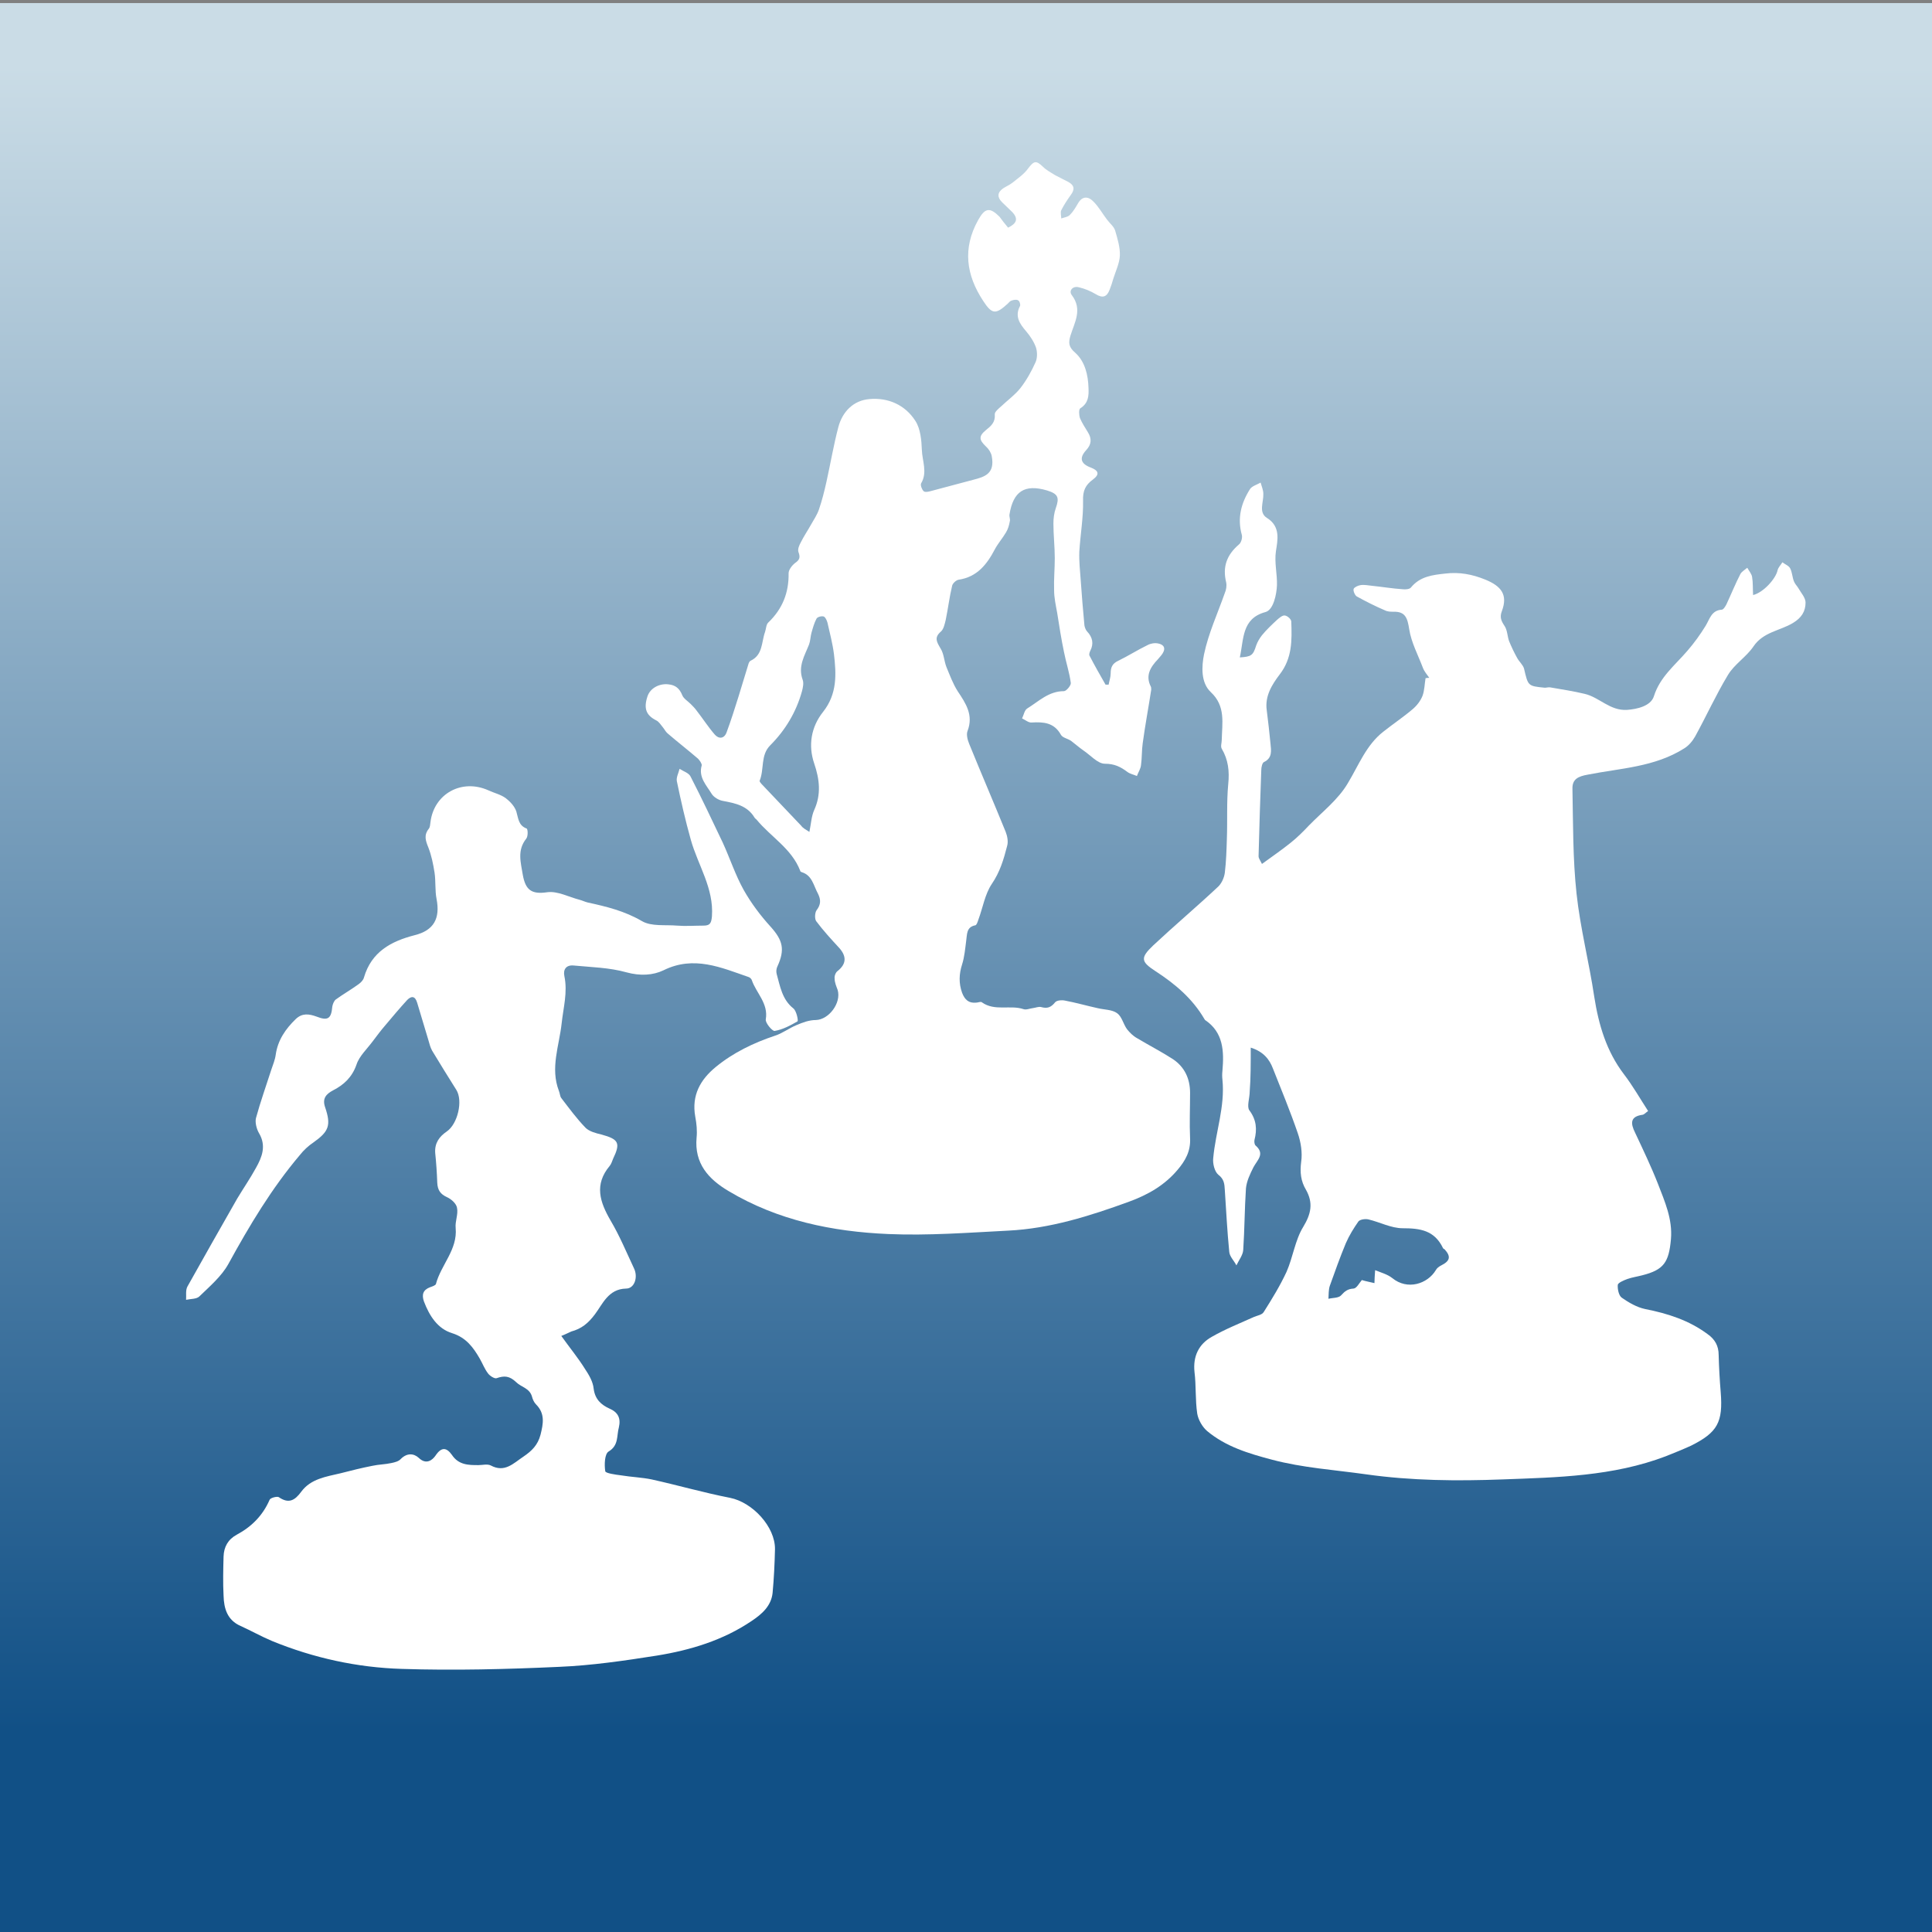 <?xml version="1.0" encoding="utf-8"?>
<!-- Generator: Adobe Illustrator 25.3.1, SVG Export Plug-In . SVG Version: 6.00 Build 0)  -->
<svg version="1.1" id="Слой_1" xmlns="http://www.w3.org/2000/svg" xmlns:xlink="http://www.w3.org/1999/xlink" x="0px" y="0px"
	 viewBox="0 0 566.9 566.9" style="enable-background:new 0 0 566.9 566.9;" xml:space="preserve">
<rect x="0" y="0" width="566.9" height="566.9" fill="#808080" stroke="none"/>
<style type="text/css">
	.st0{fill:url(#SVGID_1_);}
	.st1{fill:#FFFFFF;}
</style>
<linearGradient id="SVGID_1_" gradientUnits="userSpaceOnUse" x1="283.5" y1="567.855" x2="283.5" y2="0.925">
	<stop  offset="0.106" style="stop-color:#115086"/>
	<stop  offset="0.967" style="stop-color:#CADCE6"/>
</linearGradient>
<rect x="0" y="0.9" class="st0" width="566.9" height="566.9"/>
<g>
	<path class="st1" d="M367,307.4c3.8,1.2,5.5,3.5,6.5,6.1c2.5,6.3,5.1,12.6,7.3,19c0.9,2.6,1.4,5.7,1,8.4c-0.4,3.1-0.1,5.7,1.4,8.2
		c2.2,3.9,1.5,7.1-0.8,10.9c-2.4,3.9-3,8.9-4.9,13.2c-1.9,4.1-4.3,8-6.7,11.8c-0.5,0.8-1.8,1-2.8,1.4c-4.2,1.9-8.5,3.6-12.5,5.9
		c-3.7,2.1-5.5,5.6-5,10.3c0.5,4,0.2,8.2,0.8,12.2c0.3,1.8,1.5,3.9,2.9,5.1c5.5,4.6,12.2,6.6,19,8.4c9,2.4,18.4,3,27.6,4.3
		c13.4,1.9,26.8,2,40.1,1.5c16.1-0.6,32.4-0.9,47.9-6.8c2.5-1,5-2,7.4-3.1c7.8-3.9,9.4-6.9,8.7-15.7c-0.3-3.6-0.5-7.2-0.6-10.9
		c0-2.7-1.1-4.6-3.2-6.1c-5.5-4.1-11.8-6.1-18.4-7.4c-2.4-0.5-4.8-1.9-6.8-3.3c-0.9-0.6-1.3-2.5-1.2-3.8c0.1-0.6,1.7-1.3,2.8-1.7
		c1.4-0.5,2.9-0.7,4.4-1.1c6.3-1.6,7.8-3.8,8.4-10.6c0.5-5.9-1.8-11-3.8-16.2c-2-5.1-4.4-10.1-6.7-15c-1.4-2.8-1.5-4.8,2.2-5.3
		c0.5-0.1,1-0.7,1.6-1.1c-2.4-3.7-4.5-7.4-7.1-10.8c-5.1-6.7-7.4-14.4-8.7-22.7c-1.5-10.1-4.1-20.1-5.2-30.3
		c-1.1-10.2-1-20.4-1.2-30.7c-0.1-2.9,1.7-3.7,4.5-4.2c9.6-1.9,19.6-2.2,28.3-7.7c1.3-0.8,2.4-2.1,3.2-3.5c3.3-6,6.1-12.2,9.6-18
		c1.9-3.2,5.4-5.3,7.5-8.4c2.9-4.3,7.8-4.6,11.6-6.9c2.5-1.5,3.7-3.4,3.7-6c0-1.4-1.3-2.8-2.1-4.2c-0.4-0.7-1-1.2-1.3-2
		c-0.5-1.2-0.5-2.6-1.1-3.8c-0.4-0.8-1.5-1.2-2.3-1.8c-0.5,0.8-1.2,1.5-1.4,2.3c-0.5,2.5-4.2,6.6-7.2,7.3c-0.1-1.9,0-3.7-0.3-5.4
		c-0.2-0.9-0.9-1.7-1.4-2.6c-0.7,0.6-1.6,1.1-2,1.8c-1.5,2.9-2.7,5.9-4.1,8.9c-0.3,0.6-0.9,1.6-1.4,1.6c-3,0.2-3.5,2.7-4.7,4.7
		c-1.6,2.6-3.4,5.1-5.4,7.4c-3.6,4.2-8,7.6-9.8,13.3c-0.9,2.9-5,3.8-7.9,4c-5,0.3-8.1-3.7-12.4-4.7c-3.3-0.8-6.7-1.3-10.1-1.9
		c-0.5-0.1-1.1,0.1-1.6,0.1c-5-0.5-4.9-0.5-6.1-5.6c-0.3-1.1-1.4-2-2-3.1c-0.9-1.6-1.7-3.3-2.4-5c-0.5-1.4-0.5-3.2-1.3-4.4
		c-1-1.5-1.5-2.6-0.8-4.4c1.8-4.8-0.2-7.3-4.8-9.2c-3.9-1.6-7.7-2.3-11.8-1.8c-3.7,0.4-7.4,0.8-10.1,4.1c-0.4,0.5-1.6,0.6-2.4,0.5
		c-3-0.2-6-0.7-8.9-1c-1.2-0.1-2.4-0.4-3.5-0.2c-0.7,0.1-1.8,0.6-2,1.1c-0.2,0.6,0.4,1.9,0.9,2.2c2.7,1.5,5.5,2.9,8.3,4.1
		c0.8,0.4,1.7,0.4,2.5,0.4c3.5-0.1,4.1,1.9,4.6,5.1c0.6,3.9,2.6,7.6,4,11.3c0.4,1.1,1.2,2,1.9,3c-0.4,0-0.7,0-1.1,0.1
		c-0.3,1.8-0.3,3.6-0.9,5.2c-0.6,1.5-1.7,2.9-2.9,3.9c-2.7,2.3-5.7,4.3-8.6,6.6c-5,3.9-7.2,9.8-10.4,15.1
		c-2.8,4.8-7.5,8.4-11.4,12.4c-1.7,1.8-3.5,3.6-5.4,5.1c-2.6,2.1-5.4,4-8.4,6.2c-0.6-1.2-1-1.7-1-2.2c0.2-8.5,0.5-17,0.8-25.4
		c0-0.8,0.3-2.1,0.8-2.3c2.5-1.2,2.1-3.4,1.9-5.4c-0.3-3.3-0.7-6.5-1.1-9.8c-0.6-4.2,1.6-7.6,3.8-10.5c3.7-4.8,3.6-10,3.4-15.5
		c0-0.7-1.1-1.7-1.9-1.8c-0.7-0.1-1.6,0.7-2.3,1.3c-1.5,1.4-3.1,2.9-4.4,4.5c-0.7,0.9-1.3,1.9-1.7,3c-0.9,2.9-1.4,3.3-4.8,3.5
		c1.2-5.3,0.5-11.4,7.5-13.3c2.4-0.6,3.3-5.3,3.4-7.9c0.1-3.3-0.8-6.6-0.3-10c0.5-3.2,1.4-7.2-2.6-9.7c-2.6-1.6-1-4.6-1.1-7.1
		c0-1.1-0.5-2.2-0.8-3.3c-1,0.6-2.5,1-3.1,1.9c-2.6,4.1-3.8,8.5-2.4,13.5c0.2,0.8-0.2,2.3-0.9,2.8c-3.6,3.1-4.8,6.6-3.7,11.1
		c0.2,1,0,2.2-0.4,3.1c-2.1,6-4.8,11.8-6.1,18c-0.7,3.5-1,8.3,2,11.1c4.4,4.1,3.3,9.1,3.2,14c0,0.9-0.4,1.9,0,2.6
		c1.9,3.2,2.3,6.6,1.9,10.4c-0.5,5.3-0.2,10.7-0.4,16.1c-0.1,3.3-0.2,6.6-0.6,9.9c-0.2,1.5-1,3.3-2.2,4.3
		c-6.2,5.8-12.6,11.2-18.8,17c-3.9,3.7-3.6,4.8,0.7,7.6c5.7,3.7,10.8,8,14.3,14c0.1,0.1,0.1,0.2,0.2,0.3c5.4,3.6,5.6,9.2,5.1,14.9
		c-0.1,0.9-0.1,1.8,0,2.6c0.8,7.9-2,15.3-2.7,23c-0.2,1.6,0.4,4,1.5,4.9c1.7,1.3,1.8,2.7,1.9,4.5c0.4,6,0.7,12.1,1.3,18.1
		c0.1,1.4,1.4,2.6,2.1,4c0.7-1.5,1.9-3,2-4.5c0.4-6,0.4-12.1,0.8-18.1c0.2-2.1,1.2-4.2,2.2-6.2c1.1-2.1,3.5-3.9,0.6-6.4
		c-0.3-0.3-0.4-1.1-0.3-1.6c0.8-3.1,0.6-5.9-1.5-8.7c-0.8-1.1,0.1-3.6,0.1-5.5C367,316.4,367,312.3,367,307.4z M399.6,375.6
		c-0.7,0.8-1.5,2.4-2.4,2.5c-1.8,0.1-2.6,0.8-3.7,2c-0.7,0.8-2.5,0.7-3.7,1c0.1-1.3,0-2.6,0.4-3.8c1.5-4.2,3-8.4,4.7-12.5
		c1-2.3,2.3-4.4,3.7-6.4c0.5-0.6,2-0.8,2.9-0.6c3.4,0.8,6.7,2.6,10.1,2.6c5.1,0,9.3,0.6,11.8,5.8c0.1,0.2,0.3,0.3,0.5,0.4
		c1.9,2.1,1.6,3.4-1,4.7c-0.6,0.3-1.3,0.8-1.6,1.4c-2.4,4-8.3,6-12.8,2.3c-1.4-1.1-3.3-1.6-5-2.3c-0.1,1.6-0.2,2.7-0.2,3.8
		C402.1,376.2,400.9,376,399.6,375.6z"/>
	<path class="st1" d="M295.8,66.8c2.5-1.2,3.1-2.6,1.2-4.6c-1-1-2-1.9-3-2.9c-1.4-1.4-1.4-2.8,0.3-4c0.9-0.6,1.9-1,2.8-1.7
		c1.6-1.3,3.4-2.5,4.6-4.2c1.7-2.2,2.3-2.4,4.3-0.5c1,1,2.3,1.7,3.6,2.5c1.3,0.7,2.6,1.3,3.9,2c1.8,1,1.9,2.2,0.7,3.8
		c-1,1.4-2,2.9-2.8,4.5c-0.3,0.6,0,1.6,0,2.4c0.8-0.3,1.9-0.4,2.5-1c1-1,1.7-2.2,2.4-3.4c1.3-2.3,3.1-2.1,4.6-0.5
		c1.5,1.5,2.6,3.5,3.9,5.2c0.8,1.1,2,2,2.4,3.2c0.7,2.4,1.5,5,1.4,7.4c-0.1,2.2-1.2,4.5-1.9,6.7c-0.3,1.1-0.7,2.3-1.1,3.3
		c-0.8,2.1-2,2.6-4.1,1.3c-1.5-0.9-3.2-1.6-4.9-2c-1.8-0.5-3.1,1-2.1,2.3c3.2,4.2,0.8,8-0.4,11.9c-0.6,2-0.6,3.3,1.4,5
		c2.9,2.6,3.8,6.6,3.9,10.4c0.1,2.2,0,4.4-2.4,5.9c-0.5,0.3-0.4,2-0.1,2.9c0.6,1.4,1.5,2.8,2.3,4.1c1.2,1.9,1.1,3.6-0.5,5.3
		c-2.1,2.3-1.6,4,1.4,5.1c2.3,0.9,2.6,2,0.6,3.5c-2.2,1.6-3,3.3-2.9,6.2c0.1,5-0.8,10-1.1,15c-0.1,2.7,0.2,5.5,0.4,8.2
		c0.3,4.5,0.7,9,1.1,13.4c0.1,0.6,0.4,1.4,0.8,1.8c1.6,1.7,2,3.6,0.9,5.7c-0.2,0.4-0.4,1.1-0.2,1.4c1.5,2.9,3.1,5.7,4.7,8.5
		c0.3,0,0.6,0,0.9,0c0.2-1.1,0.6-2.2,0.6-3.3c0-1.8,0.5-2.9,2.2-3.7c2.9-1.4,5.7-3.2,8.6-4.6c0.9-0.5,2.1-0.7,3.1-0.5
		c1.6,0.3,2.4,1.3,1.3,3c-0.4,0.6-0.9,1.1-1.3,1.6c-2.2,2.3-3.8,4.8-2.1,8.1c0.1,0.2,0.1,0.6,0.1,0.9c-0.8,5.2-1.8,10.5-2.5,15.7
		c-0.3,2.1-0.2,4.3-0.5,6.4c-0.1,1.1-0.8,2.1-1.2,3.2c-0.9-0.4-2-0.6-2.8-1.2c-2-1.5-3.8-2.4-6.6-2.4c-2.1,0-4.2-2.5-6.3-3.9
		c-1.3-0.9-2.4-1.9-3.6-2.8c-1-0.7-2.5-0.9-3-1.8c-2-3.6-5.1-3.8-8.6-3.6c-0.9,0.1-1.9-0.8-2.8-1.2c0.5-1,0.7-2.4,1.5-2.9
		c3.4-2.1,6.3-5.1,10.8-5.1c0.7,0,2.1-1.7,2-2.4c-0.4-3.1-1.4-6-2-9.1c-0.8-3.8-1.4-7.7-2-11.5c-0.4-2.2-0.9-4.4-0.9-6.7
		c-0.1-3.1,0.2-6.2,0.2-9.3c0-3.4-0.4-6.8-0.4-10.2c0-1.5,0.2-3.1,0.7-4.5c1.1-3.1,0.7-4.2-2.6-5.2c-6.5-1.9-9.9,0.2-11,7.1
		c-0.1,0.6,0.3,1.4,0.1,2c-0.2,1.1-0.5,2.2-1.1,3.2c-1,1.7-2.4,3.3-3.3,5c-2.3,4.4-5.2,8.1-10.6,8.9c-0.7,0.1-1.7,1-1.9,1.7
		c-0.8,3.3-1.2,6.7-1.9,10.1c-0.3,1.2-0.6,2.7-1.4,3.4c-2.1,1.8-1.2,3.1-0.1,5c1,1.6,1,3.6,1.7,5.4c1,2.4,1.9,4.9,3.3,7.1
		c2.4,3.6,4.7,7,2.9,11.7c-0.4,1,0,2.6,0.5,3.8c3.5,8.6,7.2,17.2,10.7,25.8c0.5,1.3,0.8,2.9,0.4,4.2c-1,3.9-2.1,7.6-4.5,11.1
		c-2,3-2.6,6.9-3.9,10.4c-0.2,0.6-0.5,1.6-0.9,1.7c-2.7,0.5-2.4,2.7-2.7,4.6c-0.3,2.3-0.5,4.7-1.2,6.9c-0.9,2.8-1,5.5,0,8.3
		c0.8,2.1,2,3.1,4.1,2.9c0.6,0,1.4-0.4,1.7-0.1c3.8,2.7,8.3,0.7,12.2,2c0.8,0.3,1.9-0.2,2.8-0.3c0.8-0.1,1.7-0.5,2.4-0.3
		c1.8,0.5,2.9,0.1,4.1-1.4c0.5-0.6,2-0.7,2.9-0.5c3.2,0.6,6.3,1.5,9.5,2.2c2,0.5,4.3,0.4,5.8,1.5c1.4,1,1.8,3.2,2.9,4.7
		c0.8,1,1.8,2,2.9,2.6c3.5,2.1,7.2,4,10.6,6.2c3.4,2.3,5,5.7,5,9.9c0,4.4-0.2,8.9,0,13.3c0.2,3.8-1.4,6.6-3.7,9.3
		c-3.8,4.5-8.7,7.3-14.2,9.3c-11.5,4.2-23.2,7.9-35.5,8.5c-11.7,0.6-23.5,1.5-35.1,1c-16.5-0.7-32.5-4-46.9-12.6
		c-5.9-3.5-10.1-8.1-9.4-15.7c0.2-2,0-4.1-0.4-6.2c-1.1-6.2,1.5-10.8,6-14.5c5.1-4.2,11.1-7.1,17.4-9.2c2.2-0.7,4.1-2.2,6.3-3.1
		c1.8-0.8,3.8-1.5,5.7-1.5c3.8-0.1,7.5-5,6.4-8.8c-0.4-1.1-0.9-2.2-0.9-3.4c-0.1-0.7,0.3-1.8,0.9-2.2c2.5-2,2.7-4.2,0.5-6.7
		c-2.4-2.6-4.7-5.1-6.8-7.9c-0.5-0.7-0.4-2.5,0.1-3.2c1.3-1.7,1.3-3.1,0.4-4.9c-1.3-2.4-1.7-5.4-4.8-6.3c-0.2-0.1-0.4-0.2-0.4-0.4
		c-2.5-6.5-8.6-9.9-12.8-15c-0.2-0.2-0.5-0.4-0.6-0.6c-2.1-3.5-5.6-4.2-9.3-4.9c-1.2-0.2-2.7-1.1-3.3-2.1c-1.5-2.5-3.9-4.8-2.9-8.3
		c0.1-0.5-0.6-1.5-1.1-2c-2.9-2.5-6-4.9-8.9-7.4c-0.6-0.5-0.9-1.2-1.4-1.8c-0.6-0.7-1.1-1.6-1.9-2c-3-1.5-3.8-3.5-2.6-7.1
		c0.8-2.4,3.5-3.8,6.1-3.5c2.1,0.2,3.3,1.2,4.1,3.2c0.4,1,1.6,1.7,2.5,2.6c0.6,0.6,1.2,1.2,1.7,1.9c1.8,2.3,3.4,4.8,5.3,7
		c1.2,1.4,2.8,1.3,3.5-0.6c1.3-3.5,2.4-7,3.5-10.5c1-3.2,1.9-6.3,2.9-9.5c0.1-0.4,0.3-0.8,0.6-1c3.7-1.7,3.2-5.5,4.3-8.5
		c0.3-0.9,0.3-2.1,0.9-2.7c4.2-4,6.1-8.8,6-14.5c0-1,1-2.3,1.9-3c1.3-0.9,1.6-1.6,1-3.2c-0.3-0.8,0.2-2,0.7-2.9c0.9-1.8,2-3.4,3-5.2
		c0.8-1.4,1.8-2.9,2.3-4.4c0.9-2.6,1.6-5.4,2.2-8.1c1.2-5.4,2.1-10.8,3.5-16.1c1.2-4.5,4.4-7.8,9.1-8.2c5.5-0.5,10.5,1.7,13.5,6.4
		c1.5,2.3,1.8,5.7,1.9,8.5c0.1,3.2,1.7,6.6-0.2,9.8c-0.3,0.5,0.2,1.8,0.7,2.3c0.4,0.4,1.4,0.2,2.1,0c4.1-1.1,8.2-2.2,12.4-3.3
		c3.5-0.9,6.5-1.8,5.5-7c-0.2-1-0.9-2.1-1.7-2.8c-2-1.9-2.2-3,0-4.8c1.5-1.2,2.8-2.3,2.6-4.6c-0.1-0.7,1.1-1.7,1.9-2.4
		c1.9-1.8,4-3.3,5.6-5.3c1.8-2.3,3.3-5,4.5-7.7c0.5-1.2,0.5-2.9,0.1-4.2c-0.6-1.7-1.7-3.4-2.9-4.8c-1.9-2.2-3.4-4.4-1.8-7.4
		c0.2-0.4-0.1-1.5-0.6-1.7c-0.5-0.3-1.3-0.1-1.9,0.1c-0.4,0.1-0.8,0.6-1.1,0.9c-3.5,3.2-4.6,3.2-7.2-0.8c-5-7.6-6.1-15.4-1.5-23.7
		c2-3.6,3.4-3.9,6.3-1C294,64.6,294.8,65.6,295.8,66.8z M237.5,244.1c0.5-2.5,0.6-4.6,1.4-6.4c2.1-4.6,1.6-9,0-13.7
		c-1.8-5.3-0.9-10.7,2.6-15.1c4.2-5.3,3.9-11.1,3.2-17c-0.4-3.1-1.2-6.1-1.9-9.2c-0.2-0.7-0.6-1.6-1.1-1.8c-0.6-0.2-1.8,0.1-2.1,0.6
		c-0.7,1.3-1.1,2.8-1.5,4.2c-0.3,1.1-0.3,2.3-0.7,3.4c-1.3,3.3-3.3,6.4-1.9,10.3c0.4,1,0.1,2.4-0.2,3.5c-1.7,6.1-4.9,11.4-9.3,15.8
		c-2.9,2.9-1.7,7-3.1,10.4c-0.1,0.2,0.4,0.8,0.8,1.2c3.8,4,7.6,8,11.4,12C235.6,243,236.4,243.4,237.5,244.1z"/>
	<path class="st1" d="M164.7,392c2.5,3.5,4.9,6.4,6.9,9.6c1.2,1.8,2.4,3.8,2.6,5.9c0.4,3.1,2.2,4.7,4.6,5.8c2.6,1.1,3.4,2.9,2.8,5.5
		c-0.7,2.5,0,5.3-3,7.1c-1.2,0.7-1.3,3.9-1,5.8c0.1,0.6,3,1,4.6,1.2c3,0.5,6.1,0.6,9,1.2c7.7,1.7,15.3,3.9,23,5.4
		c6.6,1.3,13.3,8.5,13.2,15.1c-0.1,4.3-0.3,8.5-0.7,12.8c-0.4,3.8-3.1,6.2-6.1,8.2c-8.4,5.7-18,8.6-27.9,10.2
		c-9.5,1.5-19.1,2.9-28.7,3.3c-15.3,0.7-30.7,1.1-46.1,0.6c-13.1-0.4-25.9-3.2-38.1-8.2c-3.1-1.3-6.1-3-9.2-4.4
		c-3.9-1.7-4.9-5.1-5-8.9c-0.2-3.8-0.1-7.7,0-11.5c0.1-2.8,1.3-5,3.9-6.4c4.3-2.3,7.6-5.6,9.6-10.2c0.2-0.6,2.2-1.1,2.7-0.8
		c2.9,2,4.7,1,6.6-1.6c2.8-3.8,7.3-4.4,11.5-5.4c3.1-0.8,6.3-1.6,9.4-2.2c1.8-0.4,3.7-0.4,5.5-0.8c1-0.2,2.2-0.5,2.8-1.2
		c1.8-1.8,3.8-1.7,5.3-0.3c2.2,2.1,4,0.6,4.9-0.7c1.8-2.7,3.3-2.3,4.8-0.2c2,3,4.9,3,7.8,3c1.2,0,2.6-0.4,3.6,0.1
		c4.1,2.2,6.6-0.6,9.6-2.6c2.5-1.7,4.2-3.4,5-6.4c0.8-3.2,1.4-6.2-1.3-8.9c-0.6-0.6-1-1.5-1.2-2.3c-0.7-2.5-3.2-2.8-4.6-4.2
		c-2-1.9-3.5-2-5.8-1.2c-0.6,0.2-2-0.7-2.5-1.4c-1-1.3-1.6-2.9-2.4-4.3c-1.9-3.3-4-6.2-8.1-7.5c-4.3-1.3-6.7-5.1-8.3-9.3
		c-0.7-2-0.3-3.4,1.8-4.2c0.6-0.2,1.5-0.5,1.7-0.9c1.5-5.7,6.4-10.1,5.8-16.5c-0.2-1.9,0.8-4,0.4-5.9c-0.2-1.2-1.6-2.5-2.9-3.1
		c-2-0.9-2.8-2.1-2.9-4.3c-0.1-2.9-0.3-5.8-0.6-8.7c-0.2-2.9,1.2-4.8,3.4-6.3c3.2-2.2,4.8-9,2.8-12.2c-2.4-3.8-4.8-7.7-7.1-11.5
		c-0.5-0.9-0.8-2-1.1-3.1c-1.1-3.6-2.2-7.3-3.3-11c-0.6-2-1.7-2-2.9-0.8c-2.2,2.4-4.3,4.9-6.4,7.4c-1.3,1.5-2.5,3.1-3.7,4.7
		c-1.7,2.3-4,4.4-4.8,6.9c-1.3,3.7-3.7,5.9-6.8,7.5c-2.1,1.1-3.3,2.4-2.4,5c1.8,5.3,1.1,7.1-3.4,10.3c-1.5,1-2.9,2.3-4,3.7
		c-8.3,9.8-14.8,20.7-21,32c-2,3.6-5.4,6.5-8.5,9.5c-0.8,0.8-2.5,0.7-3.9,1c0.1-1.3-0.2-2.8,0.4-3.9c4.8-8.6,9.7-17.2,14.6-25.8
		c1.8-3,3.8-5.9,5.5-9c1.8-3.2,3.1-6.5,0.9-10.2c-0.7-1.2-1.2-3.1-0.9-4.4c1.3-4.8,3-9.5,4.5-14.2c0.5-1.5,1.1-2.9,1.3-4.4
		c0.6-4.3,2.9-7.6,5.9-10.5c1.9-1.8,3.9-1.5,6.1-0.7c3.3,1.3,4.3,0.6,4.6-2.9c0.1-0.7,0.5-1.7,1-2.1c2.2-1.6,4.5-2.9,6.7-4.5
		c0.7-0.5,1.4-1.2,1.6-2c2.2-7.5,7.9-10.6,14.9-12.4c5.6-1.4,7.5-4.9,6.4-10.6c-0.5-2.5-0.2-5.2-0.6-7.8c-0.4-2.5-0.9-5-1.8-7.3
		c-0.8-2-1.4-3.6,0.1-5.5c0.4-0.5,0.4-1.2,0.5-1.9c1-8.4,9.2-12.9,17-9.4c1.7,0.8,3.6,1.2,5.1,2.3c1.3,1,2.6,2.4,3.1,3.9
		c0.6,2,0.6,4.1,3,5c0.4,0.1,0.5,2.3-0.1,3c-2.7,3.4-1.6,6.9-1,10.6c0.8,4.4,2.5,5.8,7.2,5.1c3-0.4,6.3,1.4,9.4,2.2
		c0.8,0.2,1.6,0.6,2.4,0.8c5.5,1.2,10.9,2.5,16,5.5c2.8,1.6,6.8,1,10.3,1.3c2.5,0.2,5.1,0,7.6,0c1.9,0,2.4-0.5,2.6-2.7
		c0.6-8.3-4.1-15-6.2-22.5c-1.6-5.7-2.9-11.4-4.1-17.2c-0.2-1.1,0.5-2.4,0.8-3.6c1.1,0.7,2.7,1.2,3.2,2.2c3.3,6.4,6.4,13,9.5,19.5
		c2.1,4.6,3.7,9.5,6.1,13.8c2.2,3.9,4.9,7.5,7.9,10.8c3.6,4,4.3,6.7,2,11.7c-0.3,0.6-0.4,1.5-0.2,2.2c1,3.6,1.6,7.5,4.9,10.1
		c0.9,0.7,1.5,3.6,1.2,3.8c-2.1,1.2-4.3,2.4-6.7,2.8c-0.7,0.1-2.8-2.4-2.6-3.4c0.8-4.7-2.8-7.7-4.1-11.5c-0.1-0.4-0.6-0.8-0.9-0.9
		c-8.1-2.8-16.1-6.4-25-2c-3.1,1.5-6.9,1.7-10.9,0.6c-5-1.4-10.3-1.5-15.5-2c-2.2-0.2-3.1,1.2-2.7,3.1c1,4.8-0.3,9.2-0.8,13.9
		c-0.7,6.5-3.4,13.1-0.8,19.8c0.3,0.7,0.3,1.6,0.7,2.1c2.3,3,4.5,6,7.1,8.7c1.1,1.1,3,1.6,4.7,2c5.1,1.4,5.6,2.5,3.4,7.1
		c-0.3,0.7-0.5,1.5-1,2.1c-4.6,5.5-2.9,10.6,0.3,16.1c2.6,4.4,4.6,9.2,6.8,13.9c1.3,2.6,0.2,6-2.3,6c-5.2,0.1-6.9,4.6-9.1,7.5
		c-2,2.7-4,4.3-7,5.1C166.7,391.1,166,391.5,164.7,392z"/>
</g>
</svg>
